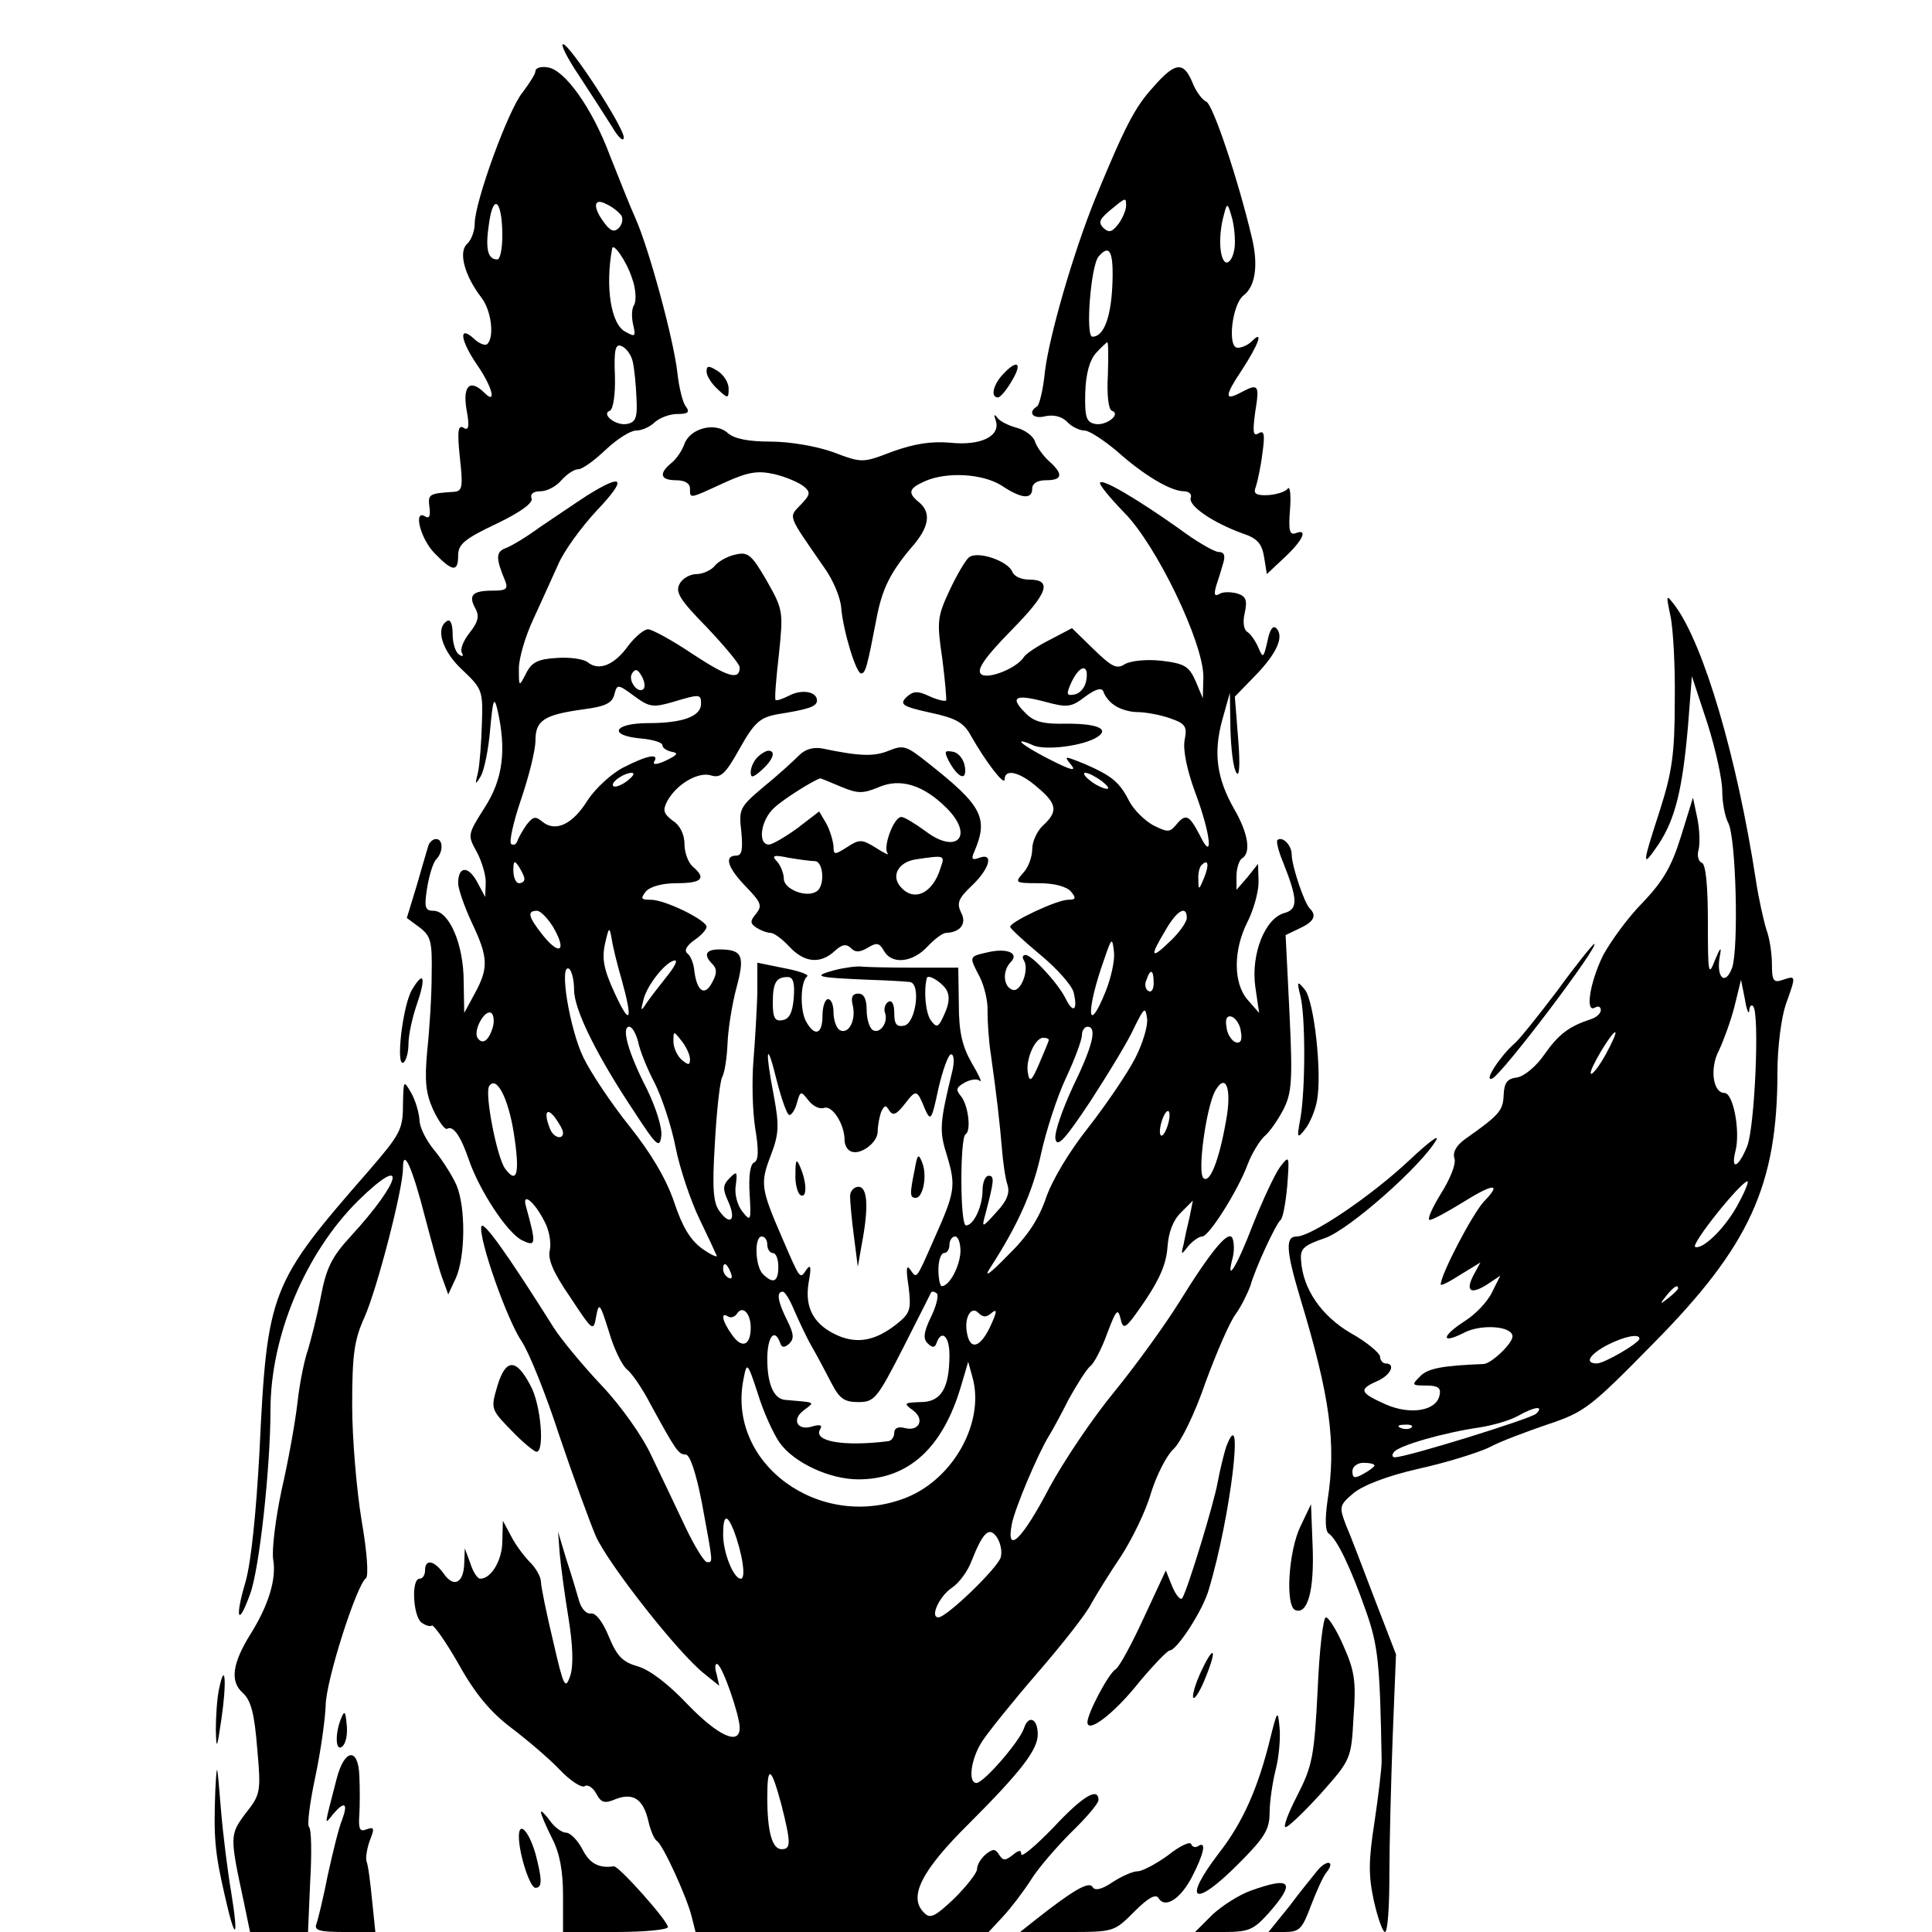 <?xml version="1.0" standalone="no"?>
<!DOCTYPE svg PUBLIC "-//W3C//DTD SVG 20010904//EN"
 "http://www.w3.org/TR/2001/REC-SVG-20010904/DTD/svg10.dtd">
<svg version="1.0" xmlns="http://www.w3.org/2000/svg"
 width="350pt" height="350pt" viewBox="0 0 350 350"
 preserveAspectRatio="xMidYMid meet">
<g transform="translate(0,350) scale(0.1,-0.1)"
fill="#000000" stroke="none">
<path d="M1049 3363 c21 -32 48 -74 60 -93 11 -19 21 -28 21 -19 0 19 -98 169
-110 169 -5 0 8 -26 29 -57z"/>
<path d="M970 3371 c0 -5 -11 -22 -23 -38 -26 -31 -87 -199 -87 -238 0 -13 -6
-30 -14 -37 -16 -15 -4 -58 26 -97 18 -23 24 -71 11 -84 -3 -4 -15 0 -25 10
-28 25 -24 -4 7 -49 27 -39 35 -72 13 -50 -26 26 -40 14 -33 -29 6 -32 4 -40
-5 -34 -10 6 -12 -5 -7 -53 6 -54 5 -62 -11 -63 -45 -3 -47 -4 -44 -28 2 -15
0 -21 -7 -17 -23 15 -10 -39 16 -66 33 -34 43 -35 43 -4 0 20 12 30 69 57 44
21 67 38 64 46 -3 8 3 13 16 13 12 0 29 9 38 20 10 11 23 20 31 20 7 0 29 16
49 35 20 19 45 35 55 35 11 0 26 7 34 15 9 8 27 15 41 15 19 0 23 3 16 13 -6
6 -13 35 -16 63 -7 60 -51 223 -76 279 -10 22 -30 73 -46 113 -32 86 -82 156
-113 160 -12 2 -22 -1 -22 -7z m-60 -298 c0 -24 -4 -43 -9 -43 -18 0 -22 20
-15 66 8 56 24 40 24 -23z m216 36 c3 -6 1 -16 -5 -22 -8 -8 -15 -6 -26 9 -22
29 -20 47 4 34 11 -5 23 -15 27 -21z m19 -113 c7 -19 8 -40 4 -48 -5 -7 -5
-23 -2 -36 5 -22 4 -23 -14 -13 -26 13 -37 81 -24 151 2 11 26 -23 36 -54z m1
-150 c3 -12 6 -42 7 -66 2 -36 -1 -45 -17 -48 -20 -4 -48 18 -31 24 6 3 10 30
9 63 -2 48 1 59 12 54 8 -3 17 -15 20 -27z"/>
<path d="M2089 3342 c-33 -36 -51 -71 -105 -202 -40 -99 -83 -248 -91 -313 -3
-32 -10 -60 -14 -63 -18 -11 -8 -24 15 -18 14 3 29 0 39 -10 8 -9 23 -16 32
-16 8 0 34 -17 58 -37 49 -44 98 -73 122 -73 9 0 15 -6 12 -12 -4 -15 41 -45
93 -64 28 -9 36 -19 40 -43 l5 -31 33 31 c33 31 42 52 19 43 -11 -4 -13 6 -10
43 2 26 0 43 -4 38 -4 -6 -21 -11 -36 -12 -22 -1 -27 3 -22 15 3 9 9 36 12 61
5 35 3 42 -7 36 -10 -6 -11 2 -6 39 8 49 6 52 -26 35 -30 -16 -30 -7 2 41 30
46 40 74 18 52 -7 -7 -18 -12 -26 -12 -19 0 -10 79 11 95 21 16 27 54 15 104
-25 106 -71 243 -83 247 -7 3 -19 19 -25 35 -16 38 -31 37 -71 -9z m-49 -215
c0 -7 -6 -22 -14 -33 -12 -15 -17 -16 -27 -7 -10 10 -7 16 12 32 29 24 29 24
29 8z m195 -84 c-3 -13 -10 -21 -15 -18 -11 7 -13 49 -3 85 6 24 7 24 16 -9 4
-19 6 -45 2 -58z m-220 -63 c-3 -57 -16 -90 -36 -90 -13 0 -3 128 11 145 21
25 28 8 25 -55z m-8 -160 c-2 -35 1 -61 7 -64 18 -6 -10 -28 -30 -24 -16 3
-19 12 -18 56 1 35 8 60 20 73 9 10 19 19 20 19 2 0 2 -27 1 -60z"/>
<path d="M1280 2827 c0 -8 9 -22 20 -32 19 -18 20 -17 20 1 0 11 -9 25 -20 32
-16 10 -20 10 -20 -1z"/>
<path d="M1817 2822 c-18 -19 -23 -42 -9 -42 4 0 16 14 25 30 20 33 10 40 -16
12z"/>
<path d="M1804 2738 c9 -28 -27 -46 -83 -40 -34 3 -65 -2 -104 -16 -55 -21
-55 -21 -108 -1 -31 11 -79 19 -113 19 -40 0 -65 5 -77 15 -22 21 -68 10 -79
-19 -4 -12 -15 -28 -24 -35 -23 -19 -20 -31 9 -31 16 0 25 -6 25 -15 0 -19 -2
-19 61 10 44 20 61 23 92 16 21 -5 44 -15 53 -22 13 -11 12 -15 -5 -33 -23
-24 -25 -17 42 -114 16 -22 30 -55 31 -74 4 -43 27 -118 36 -118 8 0 11 12 28
100 10 53 25 83 63 128 32 36 37 63 14 82 -21 17 -19 25 10 38 40 18 106 14
140 -8 36 -24 55 -25 55 -5 0 9 9 15 25 15 30 0 32 11 5 35 -11 10 -22 26 -25
35 -3 10 -18 21 -33 25 -15 4 -31 12 -35 18 -6 8 -7 6 -3 -5z"/>
<path d="M1063 2602 c-23 -15 -61 -41 -85 -57 -23 -17 -51 -34 -62 -38 -18 -7
-18 -18 -1 -59 6 -15 2 -18 -22 -18 -37 0 -45 -8 -32 -32 8 -14 5 -25 -10 -44
-12 -15 -18 -31 -14 -37 3 -6 1 -7 -5 -3 -7 4 -12 21 -12 37 0 18 -4 28 -10
24 -22 -13 -9 -55 28 -89 36 -34 37 -38 35 -97 -1 -34 -4 -74 -7 -88 -6 -23
-5 -24 5 -7 6 10 14 48 17 85 5 54 7 60 13 36 17 -74 10 -127 -23 -178 -31
-49 -31 -50 -15 -79 9 -16 17 -42 17 -56 l-1 -27 -15 28 c-16 29 -34 28 -34
-3 0 -10 11 -42 25 -72 30 -63 30 -82 5 -128 l-19 -35 -1 57 c0 67 -26 127
-54 128 -16 0 -18 5 -12 43 4 23 11 46 17 51 12 13 12 36 -1 36 -6 0 -12 -6
-14 -12 -2 -7 -12 -40 -21 -72 l-18 -59 23 -17 c21 -16 23 -26 22 -86 0 -38
-4 -100 -8 -137 -5 -55 -3 -77 11 -108 10 -21 21 -36 25 -34 11 7 25 -14 39
-55 19 -56 70 -134 97 -147 25 -12 26 -8 7 61 -8 27 14 11 33 -26 9 -16 13
-40 10 -53 -4 -16 6 -40 37 -85 41 -62 42 -63 47 -35 5 27 7 24 23 -27 9 -31
24 -62 33 -69 9 -7 28 -35 42 -62 46 -84 51 -92 64 -92 8 0 19 -33 30 -90 20
-109 20 -105 9 -105 -5 0 -23 29 -40 65 -17 36 -44 93 -61 128 -16 35 -55 90
-90 127 -34 36 -73 83 -87 105 -85 135 -128 195 -131 183 -5 -23 47 -170 73
-208 13 -19 44 -96 68 -170 25 -74 55 -156 66 -182 21 -49 151 -215 198 -251
l26 -21 -5 22 c-4 12 -2 20 2 17 10 -6 40 -93 40 -115 0 -33 -39 -15 -95 43
-34 36 -68 62 -89 68 -28 8 -38 18 -53 54 -11 27 -24 44 -33 42 -8 -1 -17 9
-21 23 -4 14 -14 48 -23 75 l-15 50 3 -40 c2 -22 9 -75 16 -117 8 -50 9 -86 3
-104 -9 -26 -12 -20 -31 63 -12 50 -22 99 -22 107 0 9 -9 25 -19 35 -11 11
-27 32 -35 48 l-15 28 -1 -37 c0 -34 -20 -68 -40 -68 -5 0 -13 12 -18 28 l-10
27 -1 -27 c-1 -36 -19 -45 -37 -19 -18 25 -34 27 -34 6 0 -8 -4 -15 -10 -15
-15 0 -12 -66 3 -79 8 -6 16 -8 19 -6 3 3 25 -28 49 -70 30 -54 58 -87 95
-115 29 -22 69 -56 88 -76 19 -20 39 -33 45 -30 5 4 15 -2 21 -13 9 -17 15
-19 36 -10 32 12 50 -1 59 -42 4 -16 10 -31 15 -34 11 -7 54 -101 63 -137 l7
-28 266 0 265 0 26 28 c14 15 37 45 51 67 13 21 47 60 73 86 27 26 49 52 49
58 0 24 -28 8 -82 -50 -32 -33 -58 -55 -58 -48 0 8 -4 8 -16 -2 -13 -10 -17
-10 -24 1 -7 11 -11 11 -24 1 -9 -8 -16 -19 -16 -27 0 -7 -19 -31 -41 -53 -35
-33 -44 -38 -55 -26 -29 28 -5 76 81 161 94 94 125 134 125 162 0 29 -17 36
-25 11 -8 -24 -73 -99 -86 -99 -16 0 -10 44 10 75 11 17 56 73 101 125 45 52
89 108 97 125 9 16 33 55 54 86 20 31 45 82 54 114 10 32 28 68 41 80 13 12
39 65 58 121 20 54 44 110 55 124 10 14 21 37 26 50 9 33 47 114 55 120 4 3 9
30 12 62 4 55 4 56 -13 34 -9 -12 -31 -59 -49 -104 -29 -76 -50 -110 -37 -61
3 11 3 27 0 35 -6 18 -38 -20 -98 -117 -25 -40 -77 -112 -116 -160 -39 -47
-92 -126 -118 -174 -49 -94 -79 -123 -68 -66 6 30 48 129 68 161 5 8 21 37 35
65 15 27 32 54 39 60 7 5 21 32 31 60 16 42 19 46 24 26 5 -22 9 -19 44 32 27
40 39 68 41 98 2 27 10 48 24 62 l22 22 -6 -30 c-4 -16 -9 -39 -11 -50 -5 -19
-4 -19 9 -2 8 9 19 17 25 17 12 0 64 82 82 130 7 19 21 42 30 51 10 8 25 30
35 49 15 30 17 51 11 175 l-7 141 25 12 c26 12 32 23 19 36 -10 9 -33 78 -33
98 0 17 -17 34 -26 26 -2 -3 2 -20 10 -39 27 -68 28 -86 3 -93 -35 -9 -61 -74
-53 -133 l7 -48 -21 24 c-26 30 -26 90 0 141 11 22 20 54 20 72 l-1 33 -19
-24 -20 -23 0 25 c0 14 5 29 10 32 17 10 11 46 -14 89 -32 56 -38 102 -22 161
l14 50 1 -65 c1 -36 5 -72 11 -80 5 -9 7 14 3 62 l-6 76 36 37 c40 41 54 72
39 87 -6 6 -12 -3 -16 -24 -7 -30 -8 -31 -16 -12 -5 12 -14 25 -20 29 -7 4 -9
18 -5 35 5 23 2 30 -14 35 -12 3 -26 3 -32 -1 -9 -5 -10 -1 -6 14 4 12 10 31
13 42 4 13 2 20 -8 20 -8 0 -41 19 -73 43 -75 53 -136 89 -142 83 -3 -3 17
-27 43 -54 59 -59 144 -236 144 -298 l-1 -39 -13 31 c-12 27 -20 32 -62 37
-27 3 -55 0 -66 -6 -15 -10 -24 -5 -57 27 l-39 38 -40 -21 c-22 -11 -43 -25
-47 -31 -13 -21 -67 -42 -78 -31 -8 8 7 30 55 79 67 68 75 92 32 92 -14 0 -27
6 -30 14 -8 20 -64 39 -79 26 -6 -5 -22 -32 -35 -60 -22 -47 -23 -56 -13 -123
5 -39 8 -74 7 -76 -2 -2 -16 1 -31 8 -21 10 -29 9 -41 -2 -13 -13 -7 -17 43
-28 47 -10 61 -18 74 -42 26 -46 61 -92 61 -79 0 20 27 14 59 -14 36 -30 38
-44 11 -69 -11 -10 -20 -29 -20 -43 0 -14 -7 -34 -17 -44 -15 -17 -14 -18 29
-18 28 0 50 -6 58 -15 10 -12 9 -15 -5 -15 -20 0 -105 -40 -105 -49 0 -3 25
-26 55 -51 29 -24 57 -55 60 -68 8 -33 -1 -39 -15 -10 -15 29 -61 78 -72 78
-5 0 -7 -4 -3 -10 10 -17 -6 -59 -21 -53 -17 6 -18 35 -3 50 16 16 -6 26 -41
18 -35 -8 -35 -7 -15 -45 8 -16 15 -44 14 -62 0 -18 2 -53 6 -78 11 -78 16
-123 20 -170 2 -25 6 -54 10 -66 5 -15 -1 -30 -20 -50 -26 -29 -27 -29 -20 -4
16 61 17 70 6 70 -6 0 -11 -12 -11 -26 0 -29 -16 -64 -30 -64 -11 0 -11 158
-1 165 11 6 5 53 -8 69 -10 12 -9 16 7 25 11 6 23 7 27 3 5 -4 -2 11 -15 33
-17 30 -23 56 -23 106 l-1 66 -81 0 c-44 0 -87 1 -95 2 -8 1 -31 -2 -50 -7
-39 -11 -31 -13 65 -17 33 -1 66 -3 73 -4 21 -2 11 -75 -10 -79 -14 -3 -18 3
-18 23 0 16 -4 24 -11 20 -6 -4 -8 -13 -6 -19 7 -18 -9 -40 -22 -32 -6 4 -11
20 -11 37 0 19 -5 29 -15 29 -11 0 -14 -7 -10 -22 6 -27 -8 -53 -24 -44 -6 4
-11 18 -11 32 0 13 -4 24 -10 24 -5 0 -10 -13 -10 -30 0 -34 -14 -39 -30 -10
-11 21 -10 71 2 81 5 3 -14 10 -41 15 l-49 10 0 -55 c-1 -31 -4 -85 -7 -121
-3 -36 -2 -91 3 -123 7 -42 6 -60 -2 -63 -7 -3 -10 -25 -8 -57 3 -49 2 -51
-13 -32 -9 11 -15 32 -12 48 3 25 2 26 -11 13 -13 -13 -13 -20 -3 -42 15 -33
5 -46 -15 -19 -12 15 -14 42 -9 123 3 57 9 111 13 120 5 9 9 37 10 62 1 25 8
70 16 100 16 59 11 70 -31 70 -25 0 -29 -10 -12 -27 8 -8 8 -17 -1 -33 -13
-25 -27 -17 -32 20 -1 14 -7 29 -13 33 -6 5 -1 14 13 24 12 8 22 19 22 24 0
12 -75 49 -101 49 -18 0 -19 2 -9 15 8 9 30 15 56 15 46 0 54 9 29 30 -8 7
-15 25 -15 41 0 17 -8 34 -21 42 -17 13 -19 19 -10 36 17 31 57 54 80 46 17
-5 26 4 51 49 27 48 37 56 68 62 57 9 72 14 72 25 0 16 -27 21 -50 9 -12 -6
-23 -10 -25 -8 -2 2 1 39 6 82 8 78 8 81 -22 134 -28 48 -34 53 -58 47 -14 -3
-31 -13 -37 -21 -6 -7 -21 -14 -32 -14 -12 0 -26 -8 -31 -18 -8 -15 1 -29 50
-79 32 -34 59 -66 59 -72 0 -24 -21 -18 -85 24 -37 25 -74 45 -81 45 -7 0 -23
-13 -36 -30 -25 -35 -53 -46 -73 -30 -7 6 -33 10 -57 8 -34 -2 -45 -8 -55 -28
-13 -25 -13 -25 -13 9 0 19 12 59 26 89 14 30 34 75 45 99 10 24 42 68 70 98
56 59 49 69 -18 27z m103 -350 c-10 -10 -29 15 -21 28 6 9 10 8 17 -4 6 -10 7
-20 4 -24z m802 16 c-2 -13 -11 -24 -21 -26 -15 -3 -16 0 -6 22 15 32 32 34
27 4z m-750 -40 c50 15 52 15 52 -3 0 -23 -34 -35 -95 -35 -65 0 -74 -23 -12
-28 20 -2 37 -7 37 -12 0 -5 8 -10 17 -12 13 -2 10 -6 -11 -16 -15 -7 -24 -8
-21 -2 10 16 -12 12 -55 -10 -22 -11 -51 -38 -65 -59 -27 -44 -58 -59 -82 -40
-13 11 -17 10 -29 -5 -7 -10 -15 -24 -17 -30 -2 -6 -7 -8 -11 -5 -4 4 4 40 18
81 14 41 26 89 26 106 0 37 15 47 87 57 39 5 52 11 56 27 5 19 6 19 36 -3 27
-20 34 -21 69 -11z m800 -5 c9 -7 28 -13 42 -13 15 0 42 -5 59 -11 29 -10 32
-15 27 -40 -3 -18 4 -53 19 -94 29 -77 34 -131 8 -77 -19 36 -25 39 -43 17
-11 -13 -15 -13 -41 0 -16 9 -35 28 -43 43 -18 36 -33 47 -81 68 -37 15 -38
15 -25 -1 11 -13 1 -11 -38 9 -28 14 -52 29 -52 32 0 2 8 0 19 -5 19 -11 84
-4 114 11 30 16 9 27 -50 27 -43 -1 -60 3 -76 20 -28 28 -18 34 35 20 41 -11
48 -11 74 9 19 14 30 17 33 9 2 -7 10 -18 19 -24z m-882 -138 c-11 -8 -22 -12
-25 -9 -6 6 19 24 34 24 6 -1 1 -7 -9 -15z m860 0 c10 -8 15 -14 9 -14 -5 0
-19 6 -29 14 -11 8 -15 15 -10 15 6 0 19 -7 30 -15z m-1046 -177 c0 -5 -4 -8
-10 -8 -5 0 -10 10 -10 23 0 18 2 19 10 7 5 -8 10 -18 10 -22z m1231 1 c-9
-22 -10 -22 -10 -3 -1 11 2 24 6 27 12 12 14 0 4 -24z m-1178 -90 c24 -42 11
-51 -19 -14 -27 34 -30 45 -11 45 6 0 20 -14 30 -31z m1147 18 c0 -7 -13 -26
-30 -42 -35 -34 -38 -29 -9 19 21 37 39 47 39 23z m-1024 -111 c21 -75 16 -87
-12 -26 -20 43 -24 63 -18 90 7 31 8 32 12 10 2 -14 10 -47 18 -74z m877 -22
c-34 -84 -36 -35 -2 60 13 38 14 38 17 12 2 -15 -5 -47 -15 -72z m-795 27
c-12 -15 -29 -37 -36 -47 -11 -17 -12 -17 -6 6 7 27 42 70 57 70 5 0 -2 -13
-15 -29z m-168 -24 c0 -36 41 -119 109 -221 41 -63 46 -67 49 -44 2 15 -10 52
-26 85 -34 66 -47 113 -32 113 5 0 12 -12 16 -27 3 -16 16 -48 29 -73 13 -25
31 -78 39 -119 8 -40 28 -98 43 -129 15 -31 29 -61 31 -66 3 -5 -9 0 -26 12
-22 16 -36 40 -51 85 -14 41 -41 87 -80 136 -33 41 -71 98 -84 125 -25 51 -45
172 -26 161 5 -4 9 -21 9 -38z m1050 12 c0 -11 -4 -18 -10 -14 -5 3 -7 12 -3
20 7 21 13 19 13 -6z m-652 -26 c-2 -27 -8 -39 -20 -41 -14 -3 -18 4 -18 31 0
37 6 47 27 47 10 0 13 -11 11 -37z m276 15 c7 -12 6 -25 -3 -45 -11 -25 -14
-26 -25 -11 -9 13 -13 52 -7 76 2 8 25 -6 35 -20z m342 -126 c-14 -27 -52 -83
-84 -124 -35 -44 -66 -96 -77 -128 -13 -38 -33 -69 -69 -104 -35 -36 -45 -42
-31 -21 49 76 76 136 91 205 9 41 29 103 45 137 16 34 29 69 29 78 0 8 5 15
10 15 18 0 10 -34 -26 -108 -19 -41 -34 -83 -32 -95 3 -17 17 -2 64 69 33 51
69 110 79 133 18 36 20 38 23 16 2 -13 -8 -46 -22 -73z m-1163 58 c-7 -25 -19
-34 -28 -20 -8 13 13 52 25 45 4 -3 6 -14 3 -25z m1355 -9 c3 -16 -1 -22 -10
-19 -7 3 -15 15 -16 27 -3 16 1 22 10 19 7 -3 15 -15 16 -27z m-998 -50 c0
-11 -3 -11 -15 -1 -8 7 -15 22 -15 33 0 20 0 20 15 1 8 -10 15 -25 15 -33z
m650 35 c0 -2 -8 -21 -17 -42 -14 -33 -18 -36 -21 -17 -4 24 13 63 28 63 6 0
10 -2 10 -4z m-470 -136 c4 0 11 10 14 23 6 21 7 21 21 3 8 -10 20 -16 28 -13
15 5 37 -30 37 -58 0 -8 4 -17 10 -20 16 -10 50 14 50 35 0 10 3 26 6 35 6 13
9 14 15 3 7 -10 13 -7 28 12 21 27 22 27 37 -10 10 -22 12 -19 24 38 8 34 18
62 23 62 5 0 6 -12 3 -27 -24 -99 -25 -111 -10 -158 16 -54 14 -65 -24 -150
-33 -75 -31 -72 -43 -55 -7 10 -8 1 -3 -31 5 -42 3 -48 -22 -68 -37 -29 -69
-36 -105 -21 -44 19 -62 50 -54 97 5 27 4 34 -4 23 -12 -18 -11 -19 -43 55
-40 92 -41 101 -22 151 15 39 16 54 6 108 -17 88 -13 103 5 29 9 -35 19 -63
23 -63z m-499 -34 c11 -71 6 -93 -16 -63 -15 21 -37 135 -29 149 13 21 35 -21
45 -86z m1290 23 c-13 -74 -30 -114 -41 -103 -11 11 5 126 21 157 20 36 31 4
20 -54z m-1201 -21 c0 -14 -18 -9 -24 8 -11 28 -6 39 9 20 8 -11 15 -23 15
-28z m1095 12 c-4 -12 -9 -19 -12 -17 -3 3 -2 15 2 27 4 12 9 19 12 17 3 -3 2
-15 -2 -27z m-725 -215 c0 -8 5 -15 10 -15 6 0 10 -11 10 -25 0 -27 -9 -32
-28 -13 -14 14 -16 68 -2 68 6 0 10 -7 10 -15z m350 -12 c-1 -27 -20 -63 -34
-63 -3 0 -6 14 -6 30 0 17 5 30 10 30 6 0 10 7 10 15 0 8 5 15 10 15 6 0 10
-12 10 -27z m-416 -39 c3 -8 2 -12 -4 -9 -6 3 -10 10 -10 16 0 14 7 11 14 -7z
m114 -66 c8 -18 22 -49 33 -68 11 -19 27 -50 36 -67 14 -27 23 -33 48 -33 29
0 34 6 81 98 27 53 50 99 51 101 2 2 6 1 10 -2 4 -4 -1 -24 -11 -44 -13 -27
-14 -39 -5 -47 8 -8 13 -8 16 2 9 24 23 11 23 -22 0 -61 -15 -86 -52 -86 -30
-1 -32 -2 -14 -15 22 -16 11 -39 -15 -32 -12 3 -19 0 -19 -9 0 -8 -6 -15 -12
-15 -81 -10 -136 0 -122 22 4 7 0 9 -14 5 -27 -9 -39 12 -16 29 21 16 23 14
-34 19 -20 2 -32 28 -32 74 0 40 13 57 23 30 3 -10 8 -10 17 -2 9 9 8 18 -4
42 -17 34 -20 52 -8 52 4 0 13 -15 20 -32z m-78 -33 c0 -33 -16 -39 -34 -13
-18 25 -21 42 -7 33 5 -3 12 -1 16 5 10 16 25 1 25 -25z m437 27 c10 8 9 1 -3
-25 -18 -38 -36 -44 -42 -13 -6 28 7 51 20 38 9 -9 15 -9 25 0z m-385 -235
c26 -37 91 -67 143 -67 91 0 153 57 186 169 l13 44 8 -29 c22 -81 -35 -183
-120 -217 -156 -62 -326 61 -295 215 6 31 7 31 26 -27 10 -33 28 -72 39 -88z
m-83 -159 c16 -42 23 -88 13 -88 -13 0 -32 47 -32 80 0 36 7 38 19 8z m484
-49 c-5 -19 -98 -109 -113 -109 -16 0 2 39 25 54 12 8 28 29 35 48 21 53 32
63 46 43 6 -9 10 -25 7 -36z m-397 -450 c17 -68 17 -79 0 -79 -17 0 -26 31
-26 94 0 60 7 56 26 -15z"/>
<path d="M1657 1381 c-9 -44 -9 -51 2 -51 13 0 21 39 12 63 -7 18 -9 17 -14
-12z"/>
<path d="M1441 1373 c-1 -17 4 -35 9 -38 12 -7 12 22 0 50 -7 17 -9 15 -9 -12z"/>
<path d="M1540 1333 c0 -10 3 -43 7 -73 l7 -55 7 40 c13 68 11 105 -6 105 -8
0 -15 -8 -15 -17z"/>
<path d="M3026 2385 c5 -22 9 -92 8 -155 0 -96 -5 -129 -27 -198 -33 -102 -33
-106 -2 -61 30 46 43 99 53 214 l7 90 28 -85 c15 -47 27 -102 27 -123 0 -21 5
-47 11 -58 14 -27 19 -225 7 -262 -13 -35 -30 -17 -22 23 3 16 0 13 -9 -9 -12
-31 -13 -26 -13 69 0 67 -4 105 -11 107 -6 2 -9 13 -6 23 3 11 2 37 -2 57 l-8
38 -22 -71 c-17 -55 -33 -81 -69 -119 -26 -26 -58 -70 -72 -96 -24 -49 -33
-106 -14 -94 6 3 10 1 10 -5 0 -6 -8 -13 -17 -16 -40 -13 -59 -27 -85 -64 -15
-22 -37 -40 -50 -42 -18 -2 -23 -10 -24 -32 -1 -28 -8 -36 -69 -79 -17 -12
-24 -25 -20 -36 3 -10 -8 -37 -25 -64 -16 -26 -25 -47 -20 -47 5 0 31 14 57
30 59 37 75 38 41 3 -21 -23 -78 -132 -78 -150 0 -3 16 5 36 18 l36 22 -12
-22 c-16 -30 -6 -37 24 -18 l24 16 -15 -30 c-8 -17 -30 -40 -49 -52 -42 -27
-45 -43 -3 -22 31 17 89 13 89 -6 0 -13 -38 -49 -52 -50 -76 -3 -101 -8 -115
-22 -16 -16 -16 -17 11 -17 20 0 27 -4 24 -17 -5 -29 -53 -37 -98 -17 -47 21
-49 27 -15 42 25 11 34 32 15 32 -5 0 -10 6 -10 13 -1 6 -24 26 -53 42 -53 31
-87 80 -90 132 -2 21 5 27 43 40 44 15 176 132 202 178 6 11 -16 -6 -49 -37
-68 -64 -177 -138 -204 -138 -21 0 -19 -26 6 -110 55 -181 66 -265 50 -368 -5
-35 -4 -56 2 -60 15 -10 40 -62 67 -139 23 -64 26 -98 29 -273 0 -14 -6 -64
-13 -111 -11 -71 -11 -97 -1 -143 7 -31 16 -56 20 -56 5 0 8 46 8 103 0 56 3
169 6 251 l6 149 -39 101 c-21 55 -44 116 -52 134 -12 32 -12 35 14 57 17 14
60 31 117 44 50 11 108 29 129 39 20 11 69 29 107 42 66 22 77 31 190 146 175
177 225 287 225 492 0 45 7 98 15 122 19 53 19 53 -5 45 -17 -6 -20 -2 -20 28
0 19 -4 47 -10 63 -5 16 -14 56 -19 89 -34 222 -94 426 -146 497 -17 22 -17
22 -9 -17z m143 -716 c0 8 4 12 7 8 12 -12 3 -220 -11 -254 -16 -39 -30 -44
-21 -8 9 36 -4 105 -20 105 -21 0 -27 45 -10 77 8 17 21 52 28 79 l12 49 7
-35 c3 -19 7 -29 8 -21z m-260 -79 c-12 -22 -25 -38 -27 -35 -5 4 37 75 44 75
3 0 -5 -18 -17 -40z m242 -267 c-22 -44 -65 -87 -80 -82 -9 4 83 119 95 119 2
0 -4 -17 -15 -37z m-111 -157 c0 -2 -8 -10 -17 -17 -16 -13 -17 -12 -4 4 13
16 21 21 21 13z m-70 -91 c0 -8 -64 -45 -77 -45 -24 0 -13 17 20 34 32 16 57
20 57 11z m-187 -136 c-9 -9 -235 -79 -256 -79 -5 0 -6 4 -2 9 7 12 92 36 155
45 25 4 56 13 70 21 30 17 48 19 33 4z m-226 -25 c-3 -3 -12 -4 -19 -1 -8 3
-5 6 6 6 11 1 17 -2 13 -5z m-67 -69 c0 -2 -9 -9 -20 -15 -16 -9 -20 -8 -20 5
0 8 9 15 20 15 11 0 20 -2 20 -5z"/>
<path d="M1448 2132 c-9 -9 -37 -35 -63 -56 -45 -38 -47 -41 -42 -83 3 -32 1
-43 -9 -43 -23 0 -16 -22 18 -57 27 -28 29 -34 18 -48 -12 -14 -11 -18 1 -26
8 -5 19 -9 25 -9 6 0 21 -11 34 -25 27 -29 56 -32 82 -8 13 12 21 14 30 5 8
-8 16 -7 30 1 16 10 21 9 29 -5 14 -26 52 -22 79 7 13 14 28 25 34 25 26 1 38
17 27 37 -8 17 -5 25 19 48 33 31 41 61 14 51 -13 -5 -15 -2 -9 11 26 61 15
83 -84 161 -39 31 -44 33 -71 22 -27 -11 -53 -10 -120 4 -16 3 -31 -1 -42 -12z
m75 -57 c31 -13 40 -13 69 -1 39 17 81 4 123 -38 50 -50 19 -85 -38 -42 -19
14 -39 26 -44 26 -14 0 -34 -55 -25 -66 4 -4 -6 0 -21 10 -26 16 -30 16 -53 1
-22 -14 -24 -14 -24 2 -1 10 -6 28 -13 41 l-13 22 -39 -30 c-22 -16 -46 -30
-52 -30 -21 0 -15 45 10 67 16 15 68 48 83 53 1 0 18 -7 37 -15z m-47 -135
c16 0 19 -46 3 -55 -18 -12 -59 4 -59 23 0 10 -6 24 -12 31 -11 11 -7 13 21 7
18 -3 40 -6 47 -6z m228 -12 c-14 -47 -49 -63 -73 -34 -17 20 -3 44 27 49 54
8 54 8 46 -15z"/>
<path d="M1372 2128 c-7 -7 -12 -19 -12 -27 0 -11 4 -10 20 4 21 19 26 35 12
35 -4 0 -13 -5 -20 -12z"/>
<path d="M1719 2121 c17 -31 33 -37 29 -10 -2 13 -11 25 -21 27 -16 3 -17 1
-8 -17z"/>
<path d="M2821 1705 c-35 -46 -70 -90 -78 -96 -25 -22 -56 -69 -40 -63 18 7
197 244 185 244 -2 0 -33 -38 -67 -85z"/>
<path d="M747 1708 c-17 -26 -31 -142 -16 -133 5 4 9 19 9 34 0 16 7 48 15 71
17 49 13 63 -8 28z"/>
<path d="M2356 1695 c9 -37 9 -166 0 -220 -7 -37 -6 -39 8 -21 9 11 19 35 22
53 9 49 -5 178 -22 200 -14 17 -15 16 -8 -12z"/>
<path d="M730 1498 c0 -44 -5 -53 -62 -119 -179 -205 -184 -217 -198 -510 -6
-110 -15 -198 -25 -234 -20 -67 -14 -84 8 -23 17 45 37 231 37 334 0 133 63
284 159 379 91 89 79 36 -14 -65 -34 -37 -44 -57 -54 -110 -7 -36 -18 -78 -23
-95 -6 -16 -15 -59 -19 -95 -4 -36 -17 -108 -29 -160 -11 -52 -18 -109 -15
-126 6 -35 -9 -83 -41 -134 -33 -53 -38 -86 -14 -107 15 -14 21 -38 26 -101 7
-78 6 -83 -21 -117 -29 -39 -29 -41 -3 -162 l11 -53 52 0 53 0 4 93 c3 50 2
94 -2 97 -4 3 1 43 11 90 10 47 18 105 19 130 0 44 56 219 73 231 5 4 2 48 -8
105 -9 55 -17 148 -17 209 0 92 4 118 22 158 23 51 70 233 70 270 0 40 17 2
40 -88 13 -49 27 -101 33 -115 l9 -25 14 30 c17 39 18 127 1 168 -8 18 -26 46
-40 63 -15 18 -27 42 -27 55 -1 13 -7 35 -15 49 -14 24 -14 24 -15 -22z"/>
<path d="M901 989 c-12 -41 -12 -42 25 -80 21 -22 42 -39 46 -39 15 0 8 86
-11 120 -26 50 -45 49 -60 -1z"/>
<path d="M2221 878 c-4 -13 -11 -41 -15 -63 -7 -39 -53 -190 -64 -210 -3 -5
-11 4 -18 20 l-12 30 -40 -86 c-22 -48 -45 -90 -51 -93 -13 -8 -51 -80 -51
-96 0 -21 48 15 94 73 26 31 51 57 55 57 13 0 61 74 71 111 40 133 65 348 31
257z"/>
<path d="M2356 735 c-22 -45 -28 -146 -9 -152 22 -8 34 36 31 115 l-3 77 -19
-40z"/>
<path d="M2387 438 c-6 -121 -10 -138 -37 -191 -16 -31 -26 -57 -21 -57 5 0
34 28 64 61 54 61 55 62 59 138 5 65 2 84 -18 129 -12 28 -27 52 -32 52 -5 0
-12 -60 -15 -132z"/>
<path d="M2175 470 c-10 -22 -16 -43 -13 -46 3 -2 13 14 22 37 22 54 15 61 -9
9z"/>
<path d="M397 441 c-4 -18 -6 -52 -6 -75 1 -37 2 -35 10 19 10 67 7 109 -4 56z"/>
<path d="M618 387 c-12 -29 -10 -63 3 -50 6 6 9 23 7 39 -2 24 -4 26 -10 11z"/>
<path d="M2301 350 c-22 -90 -50 -152 -92 -206 -69 -90 -46 -102 36 -19 46 46
55 61 55 91 0 19 5 54 11 78 6 23 9 58 7 77 -3 32 -4 31 -17 -21z"/>
<path d="M610 278 c-23 -89 -23 -85 -7 -65 21 25 28 21 17 -9 -6 -14 -17 -59
-26 -100 -8 -41 -18 -82 -21 -90 -4 -11 6 -14 51 -14 l56 0 -6 58 c-3 31 -7
63 -10 70 -2 7 1 24 6 38 9 22 8 25 -6 20 -12 -5 -15 0 -13 27 1 17 1 49 0 70
-2 52 -27 49 -41 -5z"/>
<path d="M390 255 c-3 -83 -1 -110 17 -188 19 -85 26 -83 12 4 -6 35 -15 104
-19 154 -7 84 -7 86 -10 30z"/>
<path d="M980 217 c0 -4 9 -25 20 -47 14 -27 20 -59 20 -105 l0 -65 95 0 c52
0 95 4 95 9 0 11 -89 111 -98 110 -27 -4 -44 5 -57 31 -9 17 -22 30 -30 30 -7
0 -21 10 -29 22 -9 12 -16 19 -16 15z"/>
<path d="M940 173 c0 -31 20 -93 30 -93 13 0 12 16 0 62 -12 41 -30 60 -30 31z"/>
<path d="M2116 139 c-22 -16 -47 -29 -55 -29 -9 0 -29 -9 -46 -20 -19 -13 -32
-16 -36 -8 -7 10 -36 -7 -102 -59 l-29 -23 85 0 c85 0 85 0 122 37 25 25 39
33 44 24 12 -19 40 -1 61 40 21 41 26 64 11 55 -5 -4 -11 -2 -13 3 -1 6 -21
-3 -42 -20z"/>
<path d="M2388 113 c-8 -10 -32 -39 -52 -66 l-38 -47 29 0 c27 0 32 5 48 48
10 26 22 53 28 60 16 20 2 24 -15 5z"/>
<path d="M2266 75 c-22 -8 -53 -28 -70 -44 l-31 -31 52 0 c46 0 54 4 82 35 49
56 40 66 -33 40z"/>
</g>
</svg>
